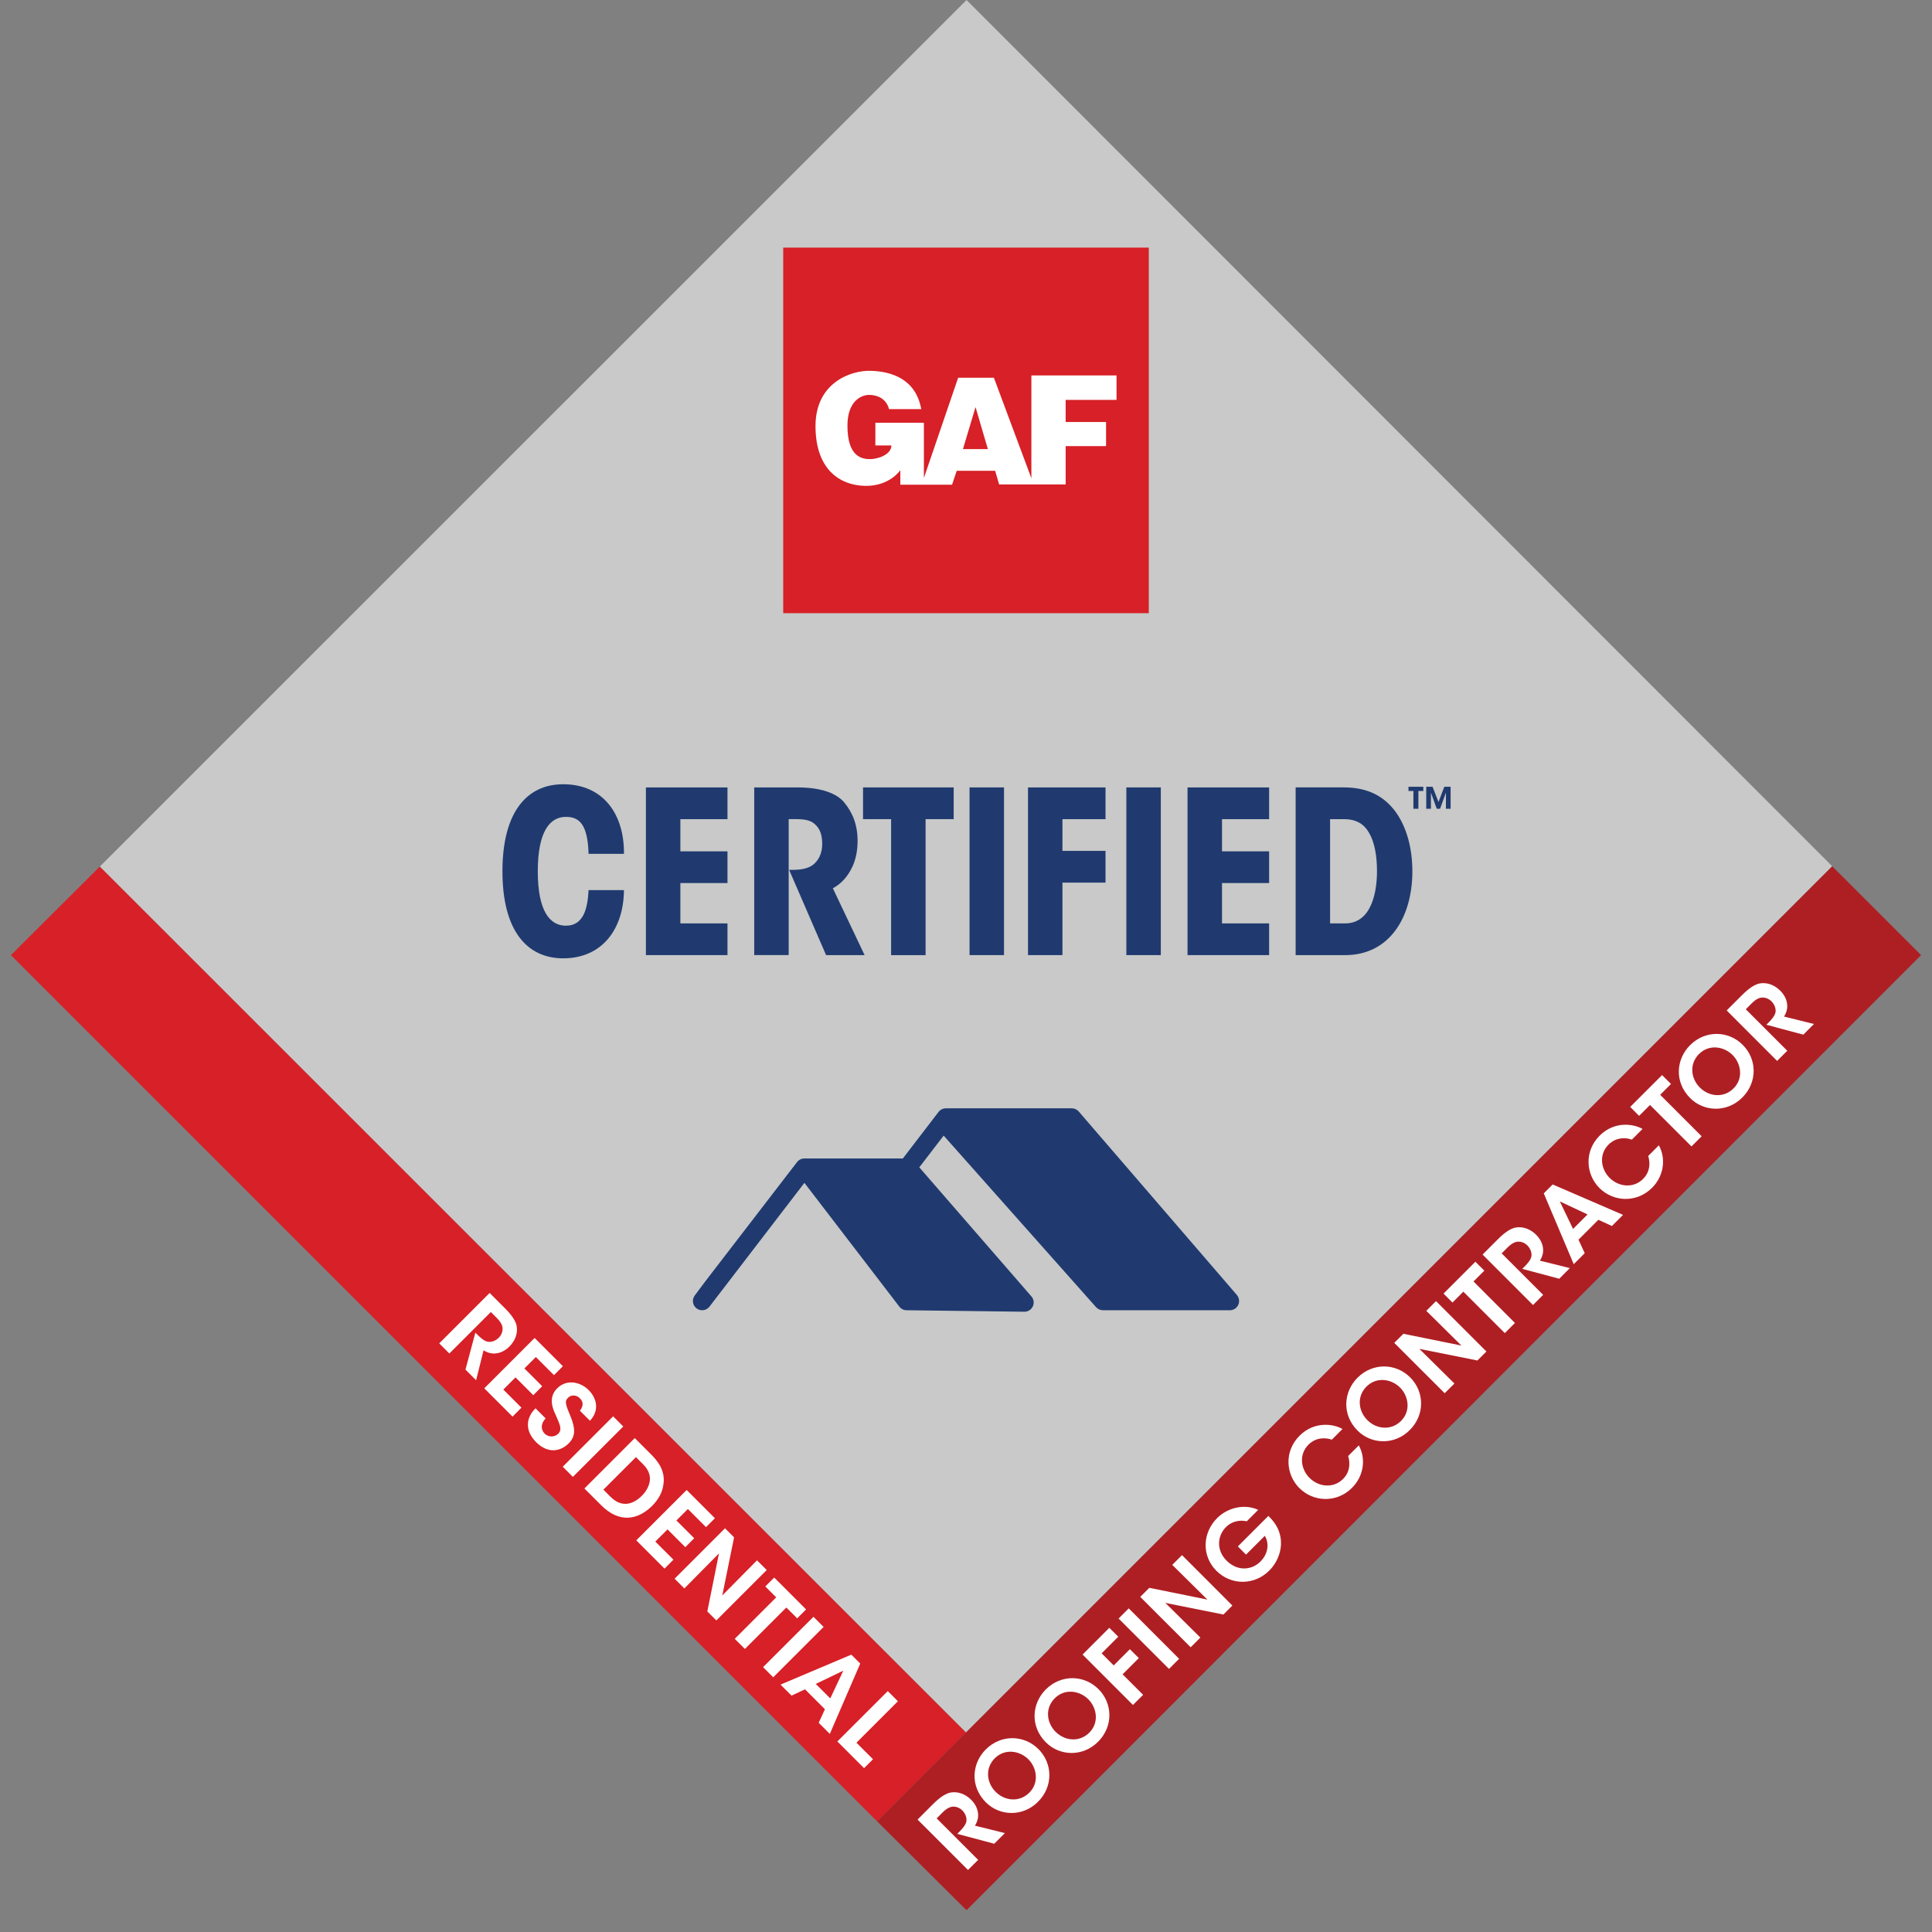 <?xml version="1.0" encoding="UTF-8"?>
<svg id="Layer_1" xmlns="http://www.w3.org/2000/svg" xmlns:xlink="http://www.w3.org/1999/xlink" viewBox="0 0 715.87 715.89">
  <rect x="0" y="0" width="715.87" height="715.89" fill="#808080" stroke="none"/>
  <defs>
    <style>
      .cls-1 {
        fill: #c8c9c8;
      }

      .cls-2 {
        fill: #ae1f24;
      }

      .cls-3 {
        fill: #d72027;
      }

      .cls-4 {
        fill: #fff;
      }

      .cls-5 {
        fill: none;
      }

      .cls-6 {
        fill: #203a70;
      }

      .cls-7 {
        clip-path: url(#clippath);
      }
    </style>
    <clipPath id="clippath">
      <rect class="cls-5" y="0" width="715.87" height="715.89"/>
    </clipPath>
  </defs>
  <polygon class="cls-1" points="358.14 0 36.97 321.1 357.92 641.97 678.9 320.98 358.14 0"/>
  <polygon class="cls-3" points="4.11 353.85 4.11 353.97 325 674.89 357.92 641.97 36.97 321.11 4.11 353.85"/>
  <polygon class="cls-2" points="325 674.88 358.13 707.81 711.83 353.9 678.9 320.98 325 674.88"/>
  <rect class="cls-3" x="290.21" y="91.75" width="135.45" height="135.45"/>
  <g class="cls-7">
    <path class="cls-4" d="M413.71,148.14v-9.04h-31.55v38.11l-13.89-37.25h-13.24l-12.7,37.15v-20.46h-17.98v8.4h5.93c0,3.45-5.07,5.07-7.87,5.07s-8.4-.65-8.4-12.28,7.85-11.52,7.85-11.52c6.68,0,7.54,5.28,7.54,5.28h11.95c-2.03-11.3-11.19-13.99-18.73-14.2-7.52-.22-20.45,4.51-20.45,20.45s8.83,21.95,18.3,22.18c9.16.21,13.13-5.82,13.13-5.82v5.39h19.17l1.72-5.16h14.24l1.48,5.06h24.65v-14.2h14.97v-8.94h-14.97v-8.18h18.85ZM356.8,166.41l4.67-15.56,4.57,15.56h-9.24Z"/>
    <path class="cls-6" d="M231.19,329.81c-.08,14.19-7.89,25.28-22.51,25.28-13.6,0-22.51-10.49-22.51-32.25s8.91-32.25,22.51-32.25c15.04,0,22.68,11.34,22.51,25.78h-13.1c-.34-11.08-3.52-13.69-8.4-13.69-5.89,0-10.42,5.29-10.42,20.16s4.53,20.16,10.42,20.16c6.63,0,8.05-6.55,8.4-13.19h13.1Z"/>
    <polygon class="cls-6" points="239.33 291.77 269.56 291.77 269.56 303.53 252.1 303.53 252.1 315.45 269.56 315.45 269.56 327.2 252.1 327.2 252.1 342.15 269.56 342.15 269.56 353.9 239.33 353.9 239.33 291.77"/>
    <path class="cls-6" d="M279.47,291.77h16.12c8.82,0,14.44,2.27,17.13,5.45,3.19,3.87,5.04,8.32,5.04,14.36,0,3.37-.59,6.64-1.85,9.41-1.85,4.03-4.37,6.55-7.31,8.15l11.76,24.76h-14.27l-13.69-31.58c1.43,0,2.18,0,3.18-.08,2.27-.17,4.71-.75,6.3-2.35,2.1-2.02,2.77-4.7,2.77-7.14,0-3.02-.58-5.62-2.93-7.55-1.35-1.17-3.45-1.68-6.55-1.68h-2.94v50.37h-12.77v-62.14Z"/>
    <polygon class="cls-6" points="330.19 303.52 319.78 303.52 319.78 291.76 353.37 291.76 353.37 303.52 342.96 303.52 342.96 353.91 330.19 353.91 330.19 303.52"/>
    <rect class="cls-6" x="359.25" y="291.76" width="12.77" height="62.14"/>
    <polygon class="cls-6" points="380.91 291.77 409.63 291.77 409.63 303.53 393.67 303.53 393.67 315.28 409.63 315.28 409.63 327.04 393.67 327.04 393.67 353.9 380.91 353.9 380.91 291.77"/>
    <rect class="cls-6" x="417.35" y="291.76" width="12.77" height="62.14"/>
    <polygon class="cls-6" points="440.02 291.77 470.25 291.77 470.25 303.53 452.79 303.53 452.79 315.45 470.25 315.45 470.25 327.2 452.79 327.2 452.79 342.15 470.25 342.15 470.25 353.9 440.02 353.9 440.02 291.77"/>
    <path class="cls-6" d="M480.08,291.76h17.89c9.15,0,15.12,3.52,19.23,9.16,4.03,5.62,6.13,13.44,6.13,21.91,0,16.96-8.4,31.08-24.94,31.08h-18.31v-62.15ZM492.84,342.15h5.54c10.32,0,11.84-12.77,11.84-19.31,0-5.87-.92-10.75-2.86-14.11-1.83-3.27-4.61-5.2-9.4-5.2h-5.12v38.63Z"/>
    <path class="cls-6" d="M523.71,293.08h-1.82v-1.56h5.49v1.56h-1.82v6.59h-1.85v-6.59ZM528.46,291.53h2.36l2.19,5.65,2.15-5.65h2.34v8.15h-1.74v-5.99l-2.16,5.99h-1.23l-2.16-5.97v5.97h-1.74v-8.15Z"/>
    <path class="cls-4" d="M181.42,479.07l5.65,5.65c2.9,2.9,4.12,5.03,4.4,6.76.42,2.65-.63,5.39-2.71,7.45-1.36,1.36-2.94,2.2-4.49,2.48-1.99.37-3.58-.16-5.1-1.07l-2.75,11.09-3.95-3.95,3.67-13.7.73.74c1.24,1.23,2.65,2.49,4.04,2.67,1.33.13,2.77-.4,3.91-1.53s1.61-2.73,1.31-4.09c-.25-1.11-1-2.16-2.06-3.23l-2.2-2.19-15.37,15.37-3.75-3.76,18.67-18.67Z"/>
    <polygon class="cls-4" points="198.1 495.75 208.57 506.22 205.27 509.54 198.55 502.82 194.31 507.05 200.9 513.64 197.6 516.96 191.01 510.37 186.5 514.88 193.21 521.59 189.91 524.9 179.44 514.42 198.1 495.75"/>
    <path class="cls-4" d="M202.17,525.56c-2.4,2.65-1.19,4.82-.38,5.62,1.44,1.44,3.71,1.39,5.03.08,1.58-1.58.65-3.33-.91-6.97-.91-1.91-3.01-6.32.53-9.86,3.58-3.58,8.69-2.38,11.71.66,2.47,2.47,4.44,7.06.45,11.35l-3.71-3.71c.71-1.02,1.82-2.77-.03-4.62-1.23-1.24-3.16-1.44-4.41-.17-1.41,1.36-.75,2.72,1.08,7.18,1.61,4.09,1.85,7.05-.81,9.69-3.01,3.01-7.64,3.97-12.04-.42-4.24-4.24-3.88-8.99-.25-12.57l3.74,3.74Z"/>
    <rect class="cls-4" x="206.51" y="533.38" width="26.41" height="5.32" transform="translate(-314.67 312.34) rotate(-45)"/>
    <path class="cls-4" d="M235.2,532.85l5.93,5.93c2.32,2.32,5.48,5.93,4.7,11.15-.36,3.08-1.87,5.7-4.16,8-5.28,5.28-12.15,6.59-18.93-.2l-6.2-6.2,18.67-18.68ZM223.59,551.98l2.65,2.65c4.04,4.04,8.25,2.94,11.6-.41,1.47-1.47,2.65-3.41,2.93-5.45.22-1.78-.18-3.91-2.46-6.18l-2.67-2.68-12.07,12.07Z"/>
    <polygon class="cls-4" points="254.43 552.08 264.9 562.55 261.6 565.86 254.88 559.14 250.64 563.38 257.23 569.97 253.93 573.28 247.34 566.69 242.82 571.21 249.53 577.91 246.23 581.23 235.76 570.75 254.43 552.08"/>
    <polygon class="cls-4" points="267.63 591.17 280.5 578.15 284.1 581.75 265.43 600.43 262.09 597.09 266.41 575.58 253.57 588.57 249.96 584.96 268.64 566.28 272 569.65 267.63 591.17"/>
    <polygon class="cls-4" points="287.61 591.87 283.57 587.83 286.87 584.53 298.69 596.34 295.39 599.65 291.37 595.64 276.01 611 272.25 607.24 287.61 591.87"/>
    <polygon class="cls-4" points="301.42 599.07 305.18 602.83 286.5 621.5 282.75 617.73 301.42 599.07"/>
    <path class="cls-4" d="M293.29,628.29l-4.08-4.09,26.24-11.1,3.3,3.3-11.27,26.07-4.12-4.12,2.3-5.02-7.37-7.37-5,2.32ZM312.49,619.03l-10.22,4.92,5.37,5.37,4.84-10.3Z"/>
    <polygon class="cls-4" points="328.95 626.6 332.71 630.36 317.34 645.73 323.47 651.85 320.17 655.17 310.27 645.27 328.95 626.6"/>
    <path class="cls-4" d="M339.98,674.22l5.65-5.65c2.9-2.9,5.03-4.12,6.76-4.4,2.65-.42,5.39.63,7.45,2.71,1.37,1.36,2.2,2.94,2.48,4.49.37,1.99-.16,3.59-1.07,5.1l11.09,2.75-3.95,3.95-13.7-3.67.74-.73c1.23-1.24,2.49-2.65,2.67-4.04.13-1.33-.4-2.77-1.53-3.91s-2.73-1.61-4.09-1.31c-1.11.25-2.16,1-3.22,2.06l-2.2,2.2,15.37,15.37-3.75,3.75-18.68-18.67Z"/>
    <path class="cls-4" d="M365.32,667.85c-5.98-5.98-5.25-14.43-.05-19.63,5.65-5.65,14.2-5.43,19.5-.12,5.31,5.29,5.56,13.82-.15,19.52-5.73,5.73-14.28,5.25-19.27.25l-.03-.03ZM368.93,663.95c3.41,3.41,8.83,3.93,12.46.3,3.79-3.79,2.73-9.28-.34-12.37-3.14-3.13-8.63-4.18-12.45-.37-3.74,3.74-2.97,9.13.3,12.41l.03.03Z"/>
    <path class="cls-4" d="M387.56,645.62c-5.98-5.98-5.25-14.43-.05-19.63,5.65-5.65,14.2-5.43,19.5-.12,5.31,5.29,5.56,13.82-.15,19.52-5.73,5.73-14.28,5.25-19.27.25l-.03-.03ZM391.16,641.71c3.41,3.41,8.83,3.93,12.46.3,3.79-3.79,2.73-9.28-.36-12.37-3.13-3.13-8.62-4.18-12.44-.37-3.74,3.74-2.97,9.13.3,12.41l.03.03Z"/>
    <polygon class="cls-4" points="401.13 613.07 411.04 603.16 414.35 606.46 408.19 612.62 412.66 617.09 418.66 611.08 421.97 614.38 415.96 620.39 423.56 627.99 419.79 631.74 401.13 613.07"/>
    <polygon class="cls-4" points="414.48 599.72 418.24 595.96 436.9 614.64 433.16 618.39 414.48 599.72"/>
    <polygon class="cls-4" points="447.38 592.71 434.36 579.84 437.97 576.23 456.63 594.9 453.31 598.24 431.79 593.92 444.78 606.77 441.18 610.37 422.5 591.7 425.86 588.34 447.38 592.71"/>
    <path class="cls-4" d="M461.97,563.69c-.96-.2-1.94-.28-2.93-.15-1.72.2-3.38.9-4.82,2.34-3,3.01-3.79,8.33.28,12.4,4.21,4.21,9.52,3.35,12.49.37,1.49-1.48,2.32-3.17,2.57-4.83.28-1.7-.07-3.37-.9-4.75l-6.97,6.97-3.02-3.04,11.3-11.3c1.28,1.19,3,3.26,3.85,5.53,2.15,5.62-.15,11.35-3.5,14.71-5.58,5.57-14.16,5.52-19.59.11-5.57-5.58-5.19-14.09.25-19.54,4.22-4.21,10.6-5.24,15.22-3.05l-4.24,4.24Z"/>
    <path class="cls-4" d="M503.48,535.55c2.73,5,1.85,11.38-2.52,15.75-5.7,5.7-14.31,5.27-19.51.08-4.96-4.98-5.8-13.53.11-19.43,5.4-5.36,12.41-4.45,15.87-2.46l-3.96,3.96c-1.86-.7-5.62-1.14-8.62,1.82-3.64,3.63-2.93,9.03.37,12.34,3.41,3.41,8.86,3.96,12.42.4,3.33-3.33,2.22-7.47,1.89-8.5l3.96-3.96Z"/>
    <path class="cls-4" d="M503.06,530.12c-5.98-5.98-5.25-14.43-.05-19.63,5.65-5.65,14.2-5.43,19.5-.12,5.31,5.29,5.56,13.82-.15,19.52-5.73,5.73-14.28,5.25-19.27.25l-.03-.03ZM506.66,526.21c3.41,3.41,8.83,3.93,12.46.3,3.79-3.79,2.73-9.28-.34-12.37-3.14-3.13-8.63-4.18-12.45-.37-3.74,3.74-2.97,9.13.3,12.41l.03.03Z"/>
    <polygon class="cls-4" points="541.51 498.58 528.49 485.71 532.09 482.11 550.76 500.77 547.43 504.11 525.92 499.8 538.91 512.64 535.3 516.24 516.62 497.58 519.99 494.21 541.51 498.58"/>
    <polygon class="cls-4" points="542.22 478.6 538.18 482.64 534.88 479.32 546.68 467.52 549.99 470.82 545.98 474.83 561.34 490.2 557.58 493.96 542.22 478.6"/>
    <path class="cls-4" d="M549.33,464.87l5.65-5.65c2.9-2.9,5.02-4.12,6.76-4.4,2.65-.42,5.39.63,7.45,2.71,1.37,1.36,2.2,2.94,2.48,4.49.37,1.99-.16,3.59-1.07,5.1l11.08,2.75-3.93,3.95-13.7-3.66.74-.74c1.23-1.24,2.49-2.65,2.67-4.04.13-1.33-.4-2.77-1.53-3.91s-2.73-1.61-4.09-1.31c-1.11.25-2.16,1-3.23,2.06l-2.19,2.2,15.37,15.37-3.76,3.76-18.67-18.68Z"/>
    <path class="cls-4" d="M587.2,464.34l-4.08,4.08-11.1-26.24,3.3-3.3,26.07,11.27-4.12,4.12-5.02-2.3-7.37,7.37,2.31,5ZM577.95,445.14l4.92,10.22,5.37-5.37-10.3-4.84Z"/>
    <path class="cls-4" d="M614.66,424.37c2.73,4.99,1.85,11.38-2.52,15.75-5.7,5.7-14.31,5.27-19.51.07-4.96-4.96-5.8-13.52.11-19.42,5.4-5.36,12.42-4.45,15.87-2.46l-3.96,3.96c-1.86-.7-5.62-1.14-8.62,1.82-3.64,3.63-2.93,9.03.37,12.34,3.41,3.41,8.86,3.96,12.42.4,3.33-3.33,2.22-7.47,1.89-8.5l3.96-3.96Z"/>
    <polygon class="cls-4" points="611.38 409.43 607.34 413.47 604.04 410.15 615.85 398.35 619.16 401.65 615.15 405.66 630.51 421.03 626.75 424.79 611.38 409.43"/>
    <path class="cls-4" d="M626.28,406.9c-5.98-5.98-5.25-14.43-.05-19.63,5.65-5.65,14.2-5.43,19.5-.12,5.31,5.29,5.56,13.82-.15,19.52-5.73,5.73-14.28,5.25-19.27.25l-.03-.03ZM629.88,402.99c3.41,3.41,8.83,3.93,12.46.3,3.79-3.79,2.73-9.28-.36-12.37-3.13-3.13-8.62-4.18-12.44-.37-3.74,3.74-2.97,9.13.3,12.41l.03.03Z"/>
    <path class="cls-4" d="M639.78,374.42l5.65-5.65c2.9-2.9,5.03-4.12,6.76-4.4,2.65-.42,5.39.63,7.45,2.71,1.37,1.36,2.2,2.94,2.48,4.49.37,1.99-.16,3.59-1.07,5.1l11.08,2.75-3.93,3.95-13.7-3.66.74-.74c1.23-1.24,2.49-2.65,2.67-4.04.13-1.33-.4-2.77-1.53-3.91s-2.73-1.61-4.09-1.31c-1.11.25-2.16,1-3.23,2.06l-2.19,2.2,15.37,15.37-3.76,3.76-18.67-18.68Z"/>
    <path class="cls-6" d="M458.31,479.84l-58.59-67.98c-.65-.75-1.58-1.19-2.59-1.19h-46.66c-1.07.01-2.07.5-2.72,1.35l-13.21,17.23h-36.49c-1.06,0-2.06.5-2.71,1.33l-33.89,44.06-4.03,5.39c-1.12,1.51-.82,3.64.69,4.78,1.49,1.12,3.63.84,4.77-.65l35.18-45.87,35.18,45.87c.63.83,1.62,1.32,2.68,1.33l43.64.55h.04c1.33,0,2.55-.78,3.1-1.99.57-1.21.37-2.65-.51-3.67l-41.56-47.84,9.03-11.76,56.46,63.56c.65.74,1.58,1.15,2.56,1.15h47.03c1.33,0,2.55-.78,3.1-1.99.56-1.21.36-2.64-.51-3.66"/>
  </g>
</svg>